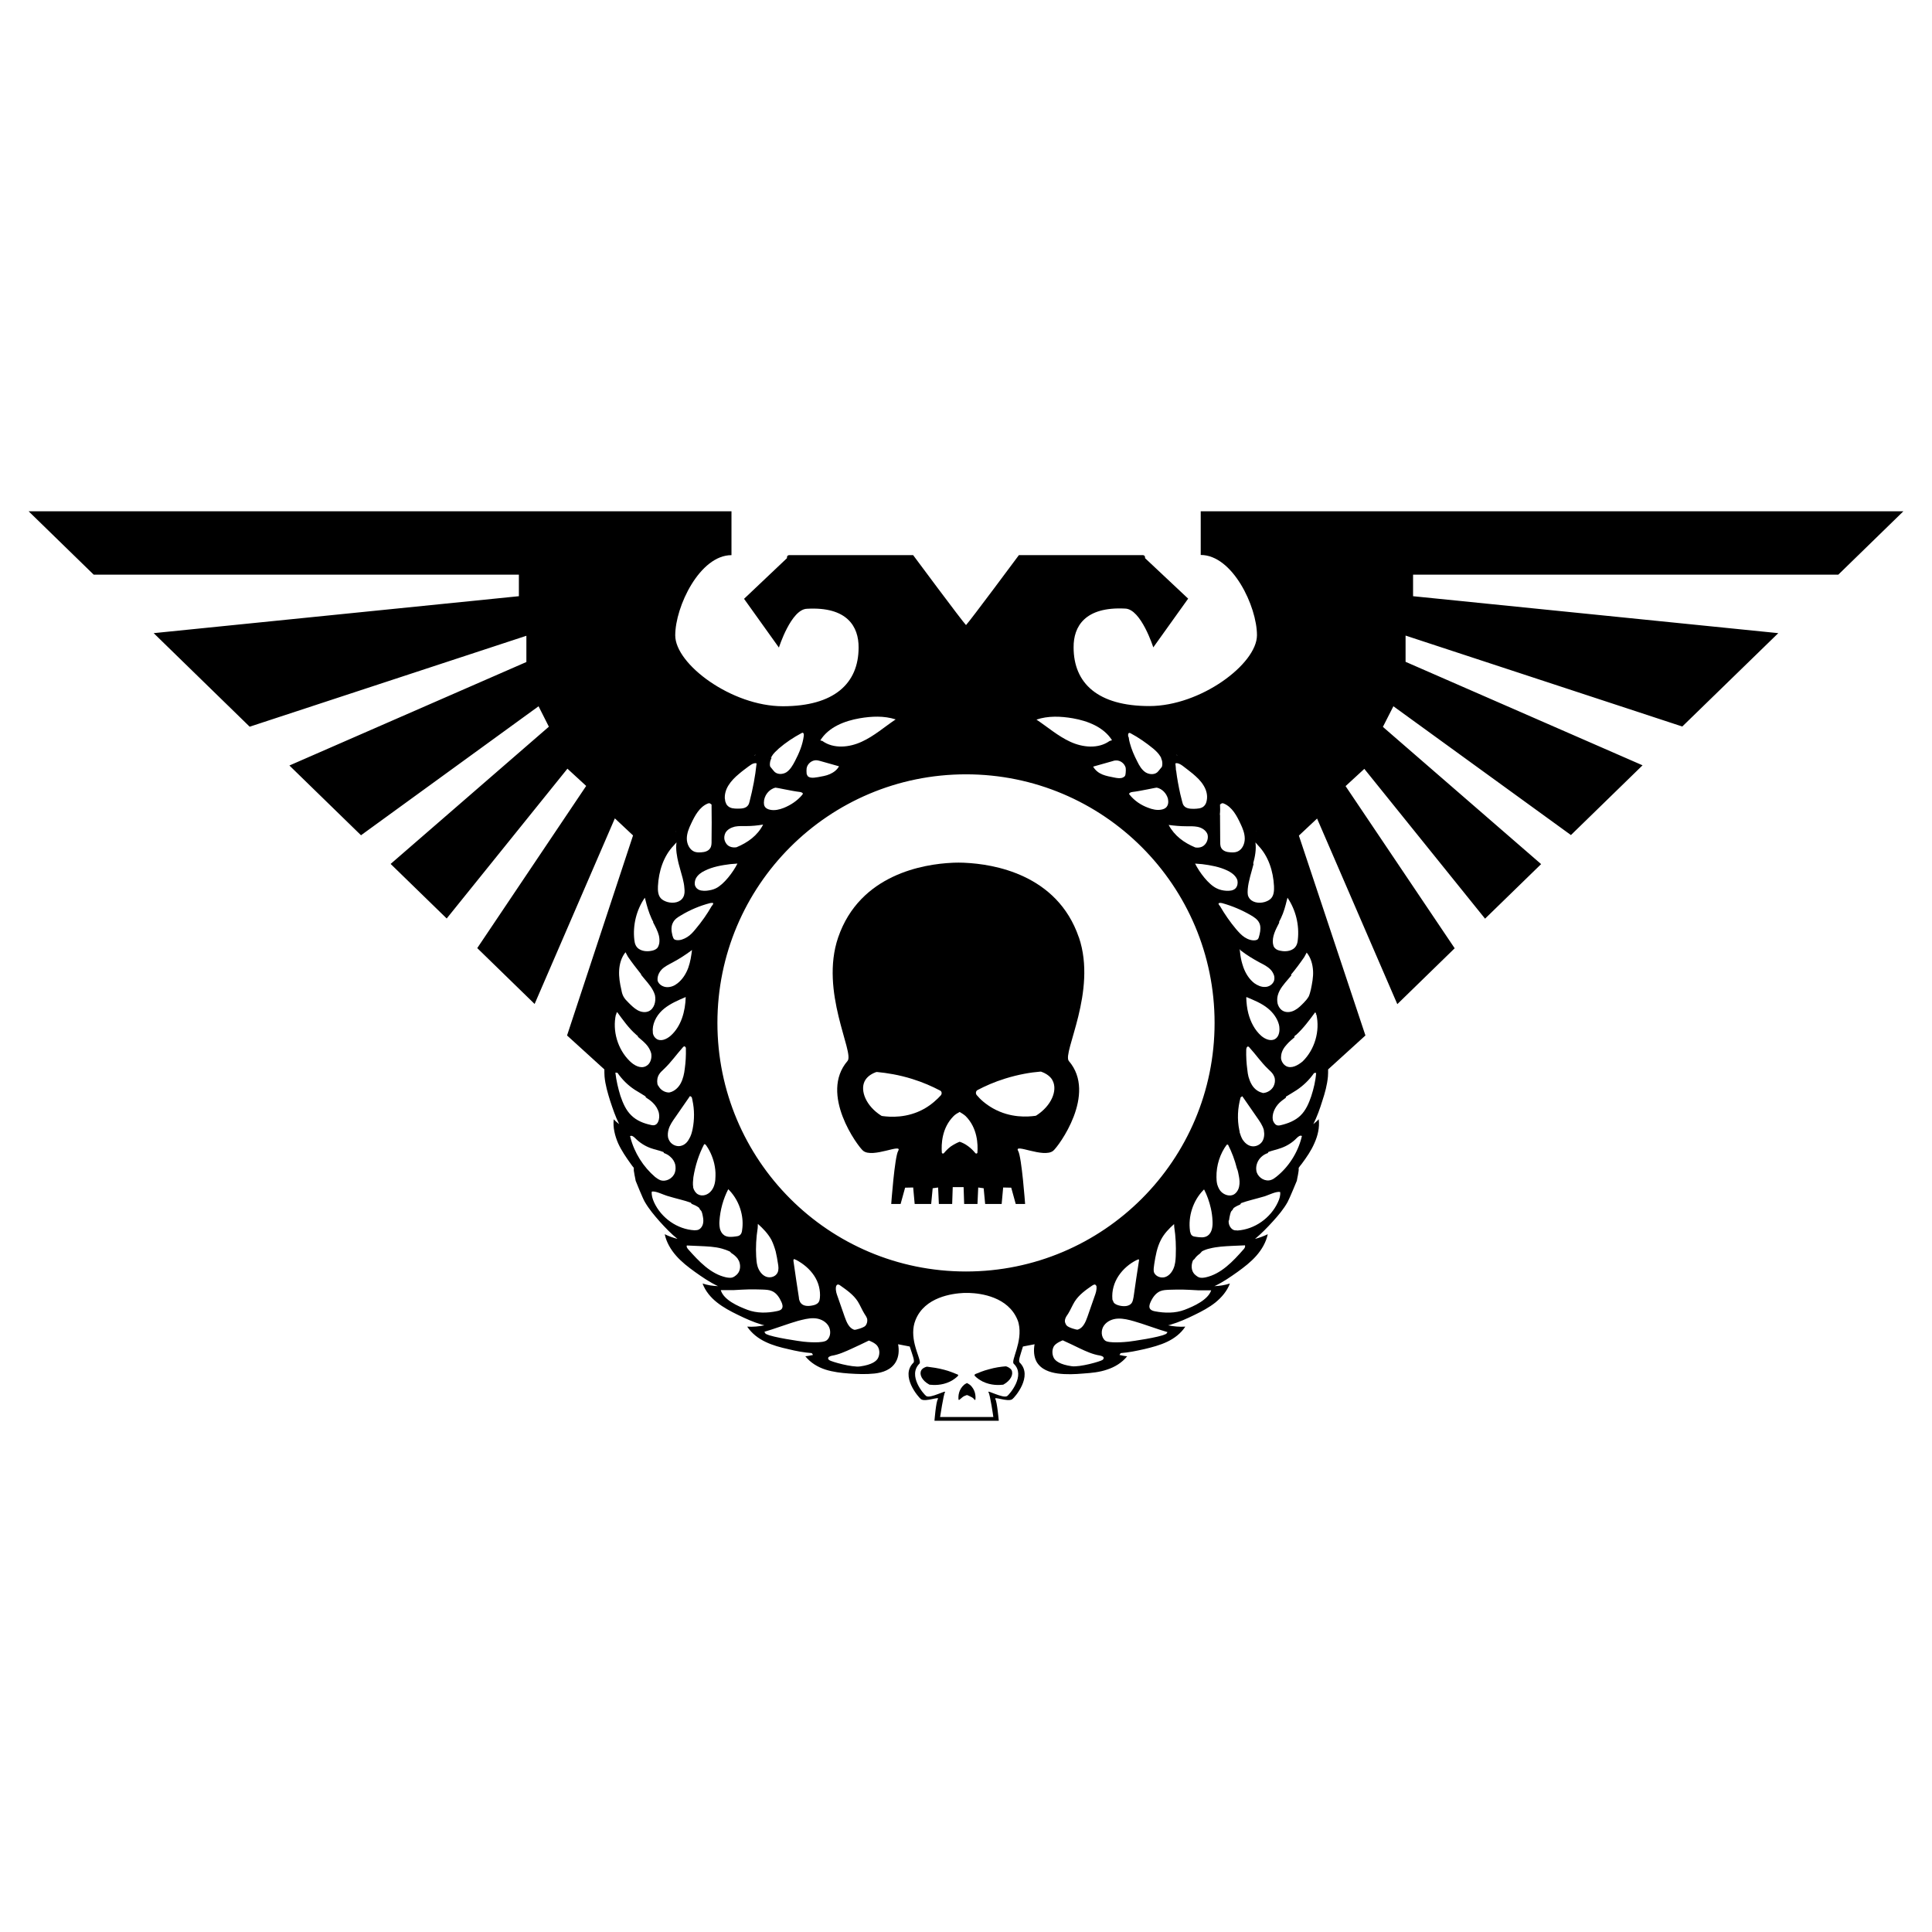 <?xml version="1.0" encoding="UTF-8"?><svg id="Capa_1" xmlns="http://www.w3.org/2000/svg" viewBox="0 0 1080 1080"><defs><style>.cls-1{stroke-width:0px;}</style></defs><g id="g12"><path id="path2" class="cls-1" d="m1027.63,321.23l36.37-35.42h-392.79v24.42c17.82,0,31.44,28.82,31.44,44.85s-31.44,39.61-60.16,39.61-42.34-12.68-42.34-32.8c-.1-11.74,6.39-22.85,28.82-21.69,8.91.21,15.72,21.69,15.72,21.69l19.49-27.25-24.1-22.64v-.52c0-.63-.52-1.15-1.15-1.15h-69.38s-27.46,36.99-29.55,39.09c-2.1-2.1-29.55-39.09-29.55-39.09h-69.38c-.63,0-1.15.52-1.15,1.15v.52l-24,22.74,19.49,27.25s6.81-21.48,15.72-21.69c22.43-1.26,28.92,9.96,28.82,21.69,0,20.12-13.73,32.8-42.34,32.8s-60.16-23.48-60.16-39.61,13.73-44.85,31.44-44.85v-24.52H16l36.37,35.42h237.69v12.05l-204.15,20.65,53.66,52.3,154.68-50.83v14.67l-132.47,57.85,40.03,38.99,99.25-72.1,5.76,11.42-88.45,76.71,31.34,30.5,67.49-83.74,10.48,9.64-60.89,90.65,32.07,31.23,44.85-103.75,10.17,9.54-36.89,111.82,20.86,18.97c0,1.36,0,2.72.1,3.98.42,4.72,1.78,9.22,3.14,13.62,1.47,4.4,2.93,8.8,5.03,13-1.05-.84-2.1-1.68-3.04-2.72-.52,4.51.63,9.12,2.41,13.31,1.89,4.19,4.51,7.96,7.13,11.63.52.73,1.05,1.47,1.68,2.2v1.26c0,.31,0,.52.1.84l.31,1.89c.21.84.63,3.25.63,3.25,0,0,3.98,9.96,5.14,11.84,2.31,3.98,5.24,7.44,8.28,10.9,3.14,3.46,6.29,6.81,9.96,9.75-2.41-.63-4.82-1.47-7.13-2.62.94,4.51,3.35,8.59,6.39,12.05,3.04,3.46,6.71,6.29,10.48,9.01,3.98,2.83,8.07,5.66,12.47,7.76.21.1.31.1.52.21-2.93-.1-5.87-.52-8.7-1.47,1.57,4.3,4.61,7.86,8.07,10.58,3.56,2.83,7.55,4.93,11.63,6.92,4.3,2.1,8.7,4.09,13.31,5.45.52.1,1.05.31,1.57.42-3.14.63-6.29.94-9.64.73,2.52,3.77,6.18,6.6,10.17,8.49,4.09,1.99,8.49,3.14,12.79,4.09,4.3,1.05,8.59,1.89,13,2.2.1.1.21.1.31.21.21.31.31.52.52.84-1.47.31-2.83.63-4.3.73,2.93,3.67,7.02,6.08,11.21,7.44,4.3,1.36,8.8,1.89,13.2,2.2,4.82.31,9.54.52,14.36,0,4.51-.52,9.33-2.1,11.84-6.5,1.68-2.93,1.89-6.5,1.26-9.85,2.2.42,4.3.84,6.5,1.26,1.47,4.61,2.93,8.07,2.1,9.01-7.65,7.44,2.83,19.39,4.19,20.44,2.52,1.78,10.69-1.89,9.43,0-1.05,1.36-1.89,12.05-1.89,12.05h35.95s-.94-10.58-1.89-12.05c-1.26-1.89,6.92,1.78,9.43,0,1.36-.94,11.74-12.89,4.19-20.44-1.05-.94.42-4.4,1.78-9.01,2.2-.42,4.3-.84,6.5-1.26-.63,3.35-.42,7.02,1.15,9.85,2.52,4.3,7.34,5.87,11.84,6.5,4.82.63,9.54.42,14.36,0,4.51-.31,9.01-.73,13.2-2.2,4.19-1.36,8.28-3.77,11.21-7.44-1.47-.1-2.93-.42-4.3-.73.21-.31.31-.52.52-.84.1-.1.21-.1.31-.21,4.4-.31,8.7-1.26,13-2.2,4.4-1.05,8.8-2.2,12.79-4.09s7.76-4.72,10.17-8.49c-3.25.21-6.5-.1-9.64-.73.52-.1,1.05-.21,1.57-.42,4.61-1.36,9.01-3.35,13.31-5.45,4.09-1.99,8.07-4.09,11.63-6.92,3.46-2.83,6.5-6.39,8.07-10.58-2.93.94-5.76,1.36-8.7,1.47.21-.1.31-.1.52-.21,4.4-2.1,8.49-4.93,12.47-7.76,3.77-2.72,7.44-5.55,10.48-9.01,3.04-3.46,5.45-7.55,6.39-12.05-2.31,1.15-4.72,1.99-7.13,2.62,3.56-2.93,6.81-6.29,9.96-9.75,3.04-3.35,6.08-6.92,8.28-10.9,1.05-1.89,5.14-11.84,5.14-11.84,0,0,.42-2.41.63-3.25l.31-1.89c0-.31.1-.52.1-.84v-1.26c.52-.73,1.05-1.47,1.68-2.2,2.72-3.67,5.34-7.44,7.13-11.63,1.89-4.19,2.93-8.7,2.41-13.31-.94.94-1.99,1.89-3.04,2.72,2.1-4.19,3.67-8.59,5.03-13,1.47-4.4,2.72-9.01,3.14-13.62.1-1.36.1-2.62.1-3.98l20.86-18.97-37.2-111.72,10.17-9.54,44.85,103.75,32.07-31.23-60.99-90.65,10.48-9.64,67.49,83.74,31.34-30.5-88.45-76.71,5.87-11.53,99.25,72,40.03-38.99-132.47-57.85v-14.67l154.68,50.83,53.66-52.19-204.15-20.65v-12.05h237.69Zm-487.63,389.54c-76.82,0-138.96-62.25-138.96-138.96s62.15-138.96,138.96-138.96,138.96,62.25,138.96,138.96-62.15,138.96-138.96,138.96h0Zm192.73-157.41c-.31,1.26-.63,2.52-1.15,3.67-.73,1.26-1.68,2.41-2.72,3.46-1.57,1.57-3.04,3.14-5.03,4.19-1.89,1.05-4.19,1.47-6.18.63-1.78-.73-2.93-2.41-3.46-4.3-.31-1.47-.31-3.14.1-4.61.94-3.56,3.56-6.39,5.87-9.12.52-.63,1.15-1.36,1.68-1.99,0-.21-.1-.31-.1-.52,2.62-3.14,5.03-6.39,7.34-9.75,0,0,.52-.94,1.36-2.52,2.31,2.83,3.35,6.5,3.56,10.17.21,3.46-.52,7.13-1.26,10.69h0Zm-40.14,104.28c.31,1.78.52,3.67.1,5.55-.31,1.78-1.36,3.56-2.93,4.51-2.41,1.36-5.76.21-7.55-1.99-.84-1.05-1.36-2.31-1.78-3.67-.31-1.26-.42-2.62-.42-3.98-.1-6.6,1.99-13.2,5.87-18.34.1.1.1.31,0,.42l.52-.42c2.2,4.3,3.88,8.8,5.03,13.41.63,1.36.84,2.93,1.15,4.51h0Zm-61.94-246.38c-.1-.63,0-1.47.63-1.57.21,0,.52.1.73.21,4.51,2.41,8.7,5.34,12.68,8.59,1.47,1.26,2.93,2.62,3.98,4.4.21.31.42.73.52,1.15l-.1-.1c.21.52.42.94.52,1.47.21,1.05.21,2.2-.1,3.25l-1.89,2.31c-1.57,2.2-4.82,2.2-7.13.84-2.2-1.36-3.67-3.88-4.82-6.29-1.68-3.25-3.14-6.6-4.09-10.17-.31-1.05-.52-2.2-.63-3.25h0c-.31-.31-.31-.52-.31-.84h0Zm26.41,15.62c0-.42,1.26-.21,1.26-.21,1.26.31,2.31,1.05,3.25,1.78,1.78,1.36,3.56,2.72,5.24,4.09,2.2,1.89,4.4,3.88,5.97,6.5,1.57,2.52,2.41,5.55,1.78,8.49-.21,1.15-.63,2.2-1.47,3.04-1.47,1.47-3.67,1.47-5.66,1.57-1.99,0-4.4-.1-5.66-1.78-.52-.63-.73-1.47-.94-2.31-.31-1.36-.73-2.83-1.05-4.19-.94-4.3-1.78-8.7-2.31-13.1l-.1-.1c0-1.26-.21-2.52-.31-3.77h0Zm24.94,22.85l.73-.52c.42-.31,1.05-.21,1.47,0,4.51,1.89,7.13,6.71,9.22,11.21,1.26,2.62,2.41,5.45,2.41,8.38s-1.36,6.08-4.09,7.23c-1.26.52-2.62.52-3.98.42-1.89-.1-3.88-.63-4.93-2.2-.21-.42-.42-.73-.52-1.15-.21-.84-.21-1.68-.21-2.52,0-5.03-.1-10.06-.1-15.09l-.1-.1c.21-1.89.21-3.77.1-5.66h0Zm33.22,125.24c.1,2.2-.52,4.61-2.31,5.76-2.41,1.57-5.66.21-7.86-1.68-3.67-3.25-5.97-7.76-7.23-12.58-.73-2.83-1.05-5.76-1.15-8.7l.1-.42c4.19,1.78,8.49,3.46,12.05,6.39,2.83,2.31,5.14,5.45,6.08,8.91.21.73.31,1.57.31,2.31h0Zm-82.16-132.26c4.61-.52,13.2-2.52,13.62-2.41,2.93.63,5.34,3.14,6.18,6.08.1.63.21,1.15.21,1.78,0,.94-.21,1.89-.73,2.62-.63,1.05-1.89,1.57-3.04,1.78-2.52.52-5.14-.1-7.55-1.05-3.98-1.47-7.55-3.88-10.27-7.23-.1-.1-.21-.31-.31-.42.1-.73,1.05-1.05,1.89-1.15Zm29.97,19.18c2.1,0,4.3-.1,6.39.31,2.1.42,4.19,1.57,5.24,3.46.21.31.31.73.42,1.05.52,2.52-.73,5.45-3.14,6.6-1.15.52-2.52.63-3.77.42h0c-6.29-2.62-11.63-6.5-14.88-12.58,3.25.42,6.5.73,9.75.73Zm9.01,21.17c4.82.63,9.75,1.47,14.25,3.67,1.89.94,3.77,2.2,4.93,4.19.21.42.42.84.52,1.26.31,1.57,0,3.25-1.05,4.4-1.36,1.36-3.46,1.47-5.24,1.36-1.78-.1-3.67-.52-5.34-1.36-4.61-2.2-9.64-9.01-12.05-13.83l3.98.31Zm31.75,32.59c.31.52.52,1.05.63,1.68.42,2.1-.1,4.51-.73,6.6-.1.42-.31.84-.63,1.15s-.84.42-1.26.52c-2.1.31-4.3-.52-6.08-1.68s-3.25-2.83-4.72-4.51c-3.35-3.98-6.39-8.38-9.01-12.89,0,0-.63-.63-.84-1.26,0-.42.52-.73,1.99-.42,5.66,1.57,11.11,3.88,16.14,6.81,1.78,1.05,3.56,2.2,4.51,3.98h0Zm8.38,32.7c-.84,2.1-2.93,3.35-5.03,3.35-2.1.1-4.19-.84-5.97-2.1-2.83-2.2-4.82-5.34-6.08-8.8-.42-1.15-.73-2.31-1.05-3.46-.52-2.2-.84-4.51-1.05-6.71l.21.1c0,.21.21.42.31.52,3.35,2.62,7.02,4.82,10.69,6.81,2.2,1.15,4.4,2.2,6.08,3.98.84.84,1.47,1.99,1.89,3.14.31,1.05.31,2.2,0,3.14h0Zm-90.55-134.56l-1.36.42c-6.29,4.51-14.99,3.67-22.01.42-6.81-3.14-12.58-8.17-18.86-12.37,6.5-2.2,13.52-1.89,20.33-.73,8.38,1.47,17.29,4.93,21.9,12.26h0Zm-10.27,14.67c3.46-.94,6.92-1.99,10.38-2.93.63-.21,1.26-.42,1.99-.42,2.52-.21,4.93,1.68,5.55,4.09.1.94.1,1.78,0,2.72-.1.73-.1,1.47-.52,1.99s-1.57.94-1.57.94c-1.36.31-2.83.1-4.3-.21-2.2-.42-4.51-.84-6.6-1.68s-3.98-2.31-5.14-4.3c-.1-.1.1-.21.21-.21h0Zm94.11,182.35c-2.62-.63-4.82-2.62-6.08-5.14-.63-1.15-1.05-2.41-1.47-3.77-.31-1.26-.52-2.52-.63-3.77-.52-3.77-.73-7.55-.63-11.32,0-.84.42-1.99,1.15-1.78.31.1.52.31.63.52,3.56,3.88,6.6,8.38,10.48,12.05.94.94,1.99,1.78,2.72,2.93.42.63.73,1.36.94,2.1.31,1.57.1,3.14-.63,4.61-1.15,2.2-3.56,3.67-5.97,3.77l-.52-.21Zm20.02-85.41c-.1,1.05-.31,2.2-.84,3.14-1.57,3.04-5.66,3.67-8.91,2.93-1.15-.21-2.31-.63-3.04-1.47-.52-.52-.84-1.15-.94-1.89,0-.1-.1-.21-.1-.31-.73-4.19,1.47-8.17,3.46-12.05,0-.1-.1-.31-.1-.42.31-.73.73-1.36,1.05-2.1,1.57-3.25,2.52-6.81,3.35-10.27l.31-1.15c4.61,6.81,6.71,15.3,5.76,23.58Zm-13.31-30.08c.1,2.41,0,5.03-1.57,6.81-.94,1.05-2.31,1.68-3.67,2.1-3.25.94-7.34.31-8.91-2.72-.21-.31-.31-.73-.42-1.05-.21-1.15-.21-2.31-.1-3.46.42-4.72,2.1-9.43,3.25-14.04-.1-.1-.1-.21-.21-.31,1.05-3.88,1.78-7.76,1.26-11.74l1.57,1.78c5.66,5.87,8.38,14.25,8.8,22.64Zm-54.08-72.84c-.1-.21-.31-.42-.42-.63.1.1.21.1.31.21,0,.1,0,.21.1.42h0Zm-243.24,265.14c-.1,1.05-.42,2.2-1.26,2.83-.63.52-1.47.63-2.31.73-2.2.31-4.61.52-6.39-.63-1.26-.84-1.99-2.1-2.41-3.56-.31-1.47-.42-2.93-.31-4.4.42-6.18,2.1-12.37,4.93-17.82l.52.52c3.14,3.25,5.45,7.44,6.6,11.84.94,3.56,1.15,7.02.63,10.48Zm-27.35-23.79v-.21c-.31-1.78-.1-3.67.1-5.55,1.05-6.5,3.04-12.79,6.08-18.55l.52.42c-.1-.1-.1-.31,0-.42,2.41,3.14,4.09,6.92,5.03,10.79.52,2.31.84,4.72.73,7.13,0,2.93-.52,5.97-2.31,8.17-1.78,2.31-5.03,3.46-7.55,1.99-1.26-.73-2.2-2.2-2.62-3.77h0Zm-6.92-23.27c-2.31.52-4.82-.52-6.18-2.52-.42-.63-.73-1.36-.94-2.1-.31-1.57-.1-3.25.31-4.72.73-2.41,2.2-4.51,3.67-6.6,2.72-3.98,5.55-7.96,8.28-11.95.31.21.63.42.94.63h0c.21.63.31,1.15.42,1.78,1.15,5.24,1.15,10.79.1,16.03-.42,1.99-.94,3.98-2.1,5.76-.94,1.78-2.52,3.25-4.51,3.67h0Zm-13.1-34.79c-.31-1.78,0-3.77,1.05-5.34.73-1.15,1.78-1.99,2.72-2.93,3.88-3.67,6.92-8.07,10.48-12.05.21-.21.42-.42.63-.52.52-.1.84.31,1.05.84v.42c.1,3.77-.1,7.55-.63,11.32-.31,2.72-.94,5.55-2.2,7.96-1.26,2.41-3.46,4.51-6.08,5.14l-.52.1c-2.41,0-4.82-1.47-5.97-3.77-.31-.21-.42-.63-.52-1.15h0Zm-18.97-48.73c-.63-1.15-.94-2.41-1.15-3.67-.84-3.56-1.47-7.23-1.26-10.9.21-3.67,1.26-7.34,3.56-10.17.84,1.57,1.36,2.52,1.36,2.52,2.31,3.35,4.82,6.6,7.34,9.75v.31c.63.73,1.26,1.57,1.89,2.31,2.31,2.72,4.82,5.55,5.87,9.12.73,3.46-.42,7.65-3.56,9.01-1.99.84-4.3.42-6.18-.63s-3.46-2.62-5.03-4.19c-1.15-1.15-2.2-2.2-2.83-3.46h0Zm58.69-118c1.57-2.52,3.67-4.61,5.97-6.5,1.68-1.47,3.46-2.72,5.24-4.09,1.05-.73,2.1-1.57,3.25-1.78,0,0,1.36-.21,1.26.21-.73,7.13-2.1,14.15-3.88,21.06-.21.84-.42,1.68-.94,2.31-1.26,1.68-3.56,1.78-5.66,1.78s-4.19-.1-5.66-1.57c-.73-.63-1.05-1.57-1.36-2.52-.1-.42-.1-.73-.1-1.15l-.1.1c-.31-2.72.52-5.55,1.99-7.86h0Zm93.48-36.89c-6.29,4.19-12.05,9.33-18.97,12.47-7.02,3.25-15.72,4.09-22.01-.42l-1.15-.31c4.61-7.44,13.52-10.9,22.01-12.37,6.71-1.15,13.62-1.47,20.12.63h0Zm-49.78,30.18c-.1-.94-.1-1.89,0-2.83.42-2.62,3.04-4.72,5.66-4.51.63.1,1.36.21,1.99.42,3.46.94,6.92,1.99,10.38,2.93h.1c-1.15,2.1-3.04,3.46-5.14,4.4s-4.4,1.26-6.6,1.68c-1.47.21-2.93.52-4.3.21,0,0-1.26-.31-1.57-.94-.1-.21-.21-.42-.31-.63-.1-.1-.21-.42-.21-.73Zm-61.41,64.24c-.52-.52-.84-1.15-1.05-1.78-.21-1.26,0-2.72.63-3.88,1.05-1.89,2.93-3.25,4.93-4.19,4.4-2.2,9.33-3.04,14.25-3.67l3.98-.31c-2.41,4.82-7.55,11.63-12.05,13.83-1.68.84-3.46,1.15-5.34,1.36-1.99.1-3.98,0-5.34-1.36Zm22.22-22.95h0c-1.26.21-2.62.1-3.77-.42-1.47-.63-2.52-2.1-2.93-3.67-.31-1.36-.1-2.72.52-3.98,1.05-1.89,3.14-2.93,5.24-3.46,2.1-.42,4.3-.31,6.39-.31,3.14,0,6.29-.31,9.43-.84-3.14,6.18-8.59,10.06-14.88,12.68Zm-41.92,68.43c1.68-1.78,3.98-2.83,6.08-3.98,3.77-1.99,7.34-4.3,10.69-6.81.21-.1.42-.31.31-.52h0c-.42,3.46-.94,6.92-2.1,10.17-1.26,3.46-3.25,6.6-6.08,8.8-1.68,1.36-3.77,2.2-5.97,2.1-2.1-.1-4.3-1.36-5.03-3.35-.1-.1-.1-.31-.1-.52-.21-2.1.73-4.3,2.2-5.87h0Zm28.09-35.63c-2.62,4.61-5.66,8.91-9.01,12.89-1.36,1.68-2.83,3.35-4.72,4.51s-3.98,1.99-6.08,1.68c-.42-.1-.94-.21-1.26-.52-.31-.31-.52-.73-.63-1.15-.1-.31-.21-.63-.31-.94-.63-2.52-.84-5.14.42-7.34.94-1.78,2.72-2.93,4.4-3.88,5.03-3.04,10.48-5.34,16.14-6.81,1.15-.21,1.68-.21,1.89.1,0,.63-.84,1.47-.84,1.47h0Zm29.13-57.74c0-3.88,2.83-7.55,6.5-8.38.42-.1,9.01,1.89,13.62,2.41.63.1,1.36.31,1.68.84h0c0,.31-.21.52-.42.84-2.72,3.25-6.39,5.66-10.27,7.23-2.41.94-5.03,1.57-7.55,1.05-1.15-.21-2.41-.73-3.04-1.78-.21-.31-.31-.63-.42-1.05,0-.42-.1-.84-.1-1.15h0Zm22.32-37.41c-.63,5.03-2.62,9.75-4.93,14.15-1.26,2.41-2.62,4.82-4.82,6.29-2.2,1.36-5.55,1.36-7.13-.84l-1.89-2.31c0-.1,0-.21-.1-.31-.31-1.57.1-3.35.94-4.72-.21.1-.42.31-.52.42.1-.42.31-.73.52-1.15.94-1.68,2.52-3.04,3.98-4.4,3.88-3.35,8.17-6.18,12.68-8.59.21-.1.42-.21.73-.21.52.21.63,1.05.52,1.68h0Zm-51.56,58.79c0,1.47,0,3.04-.84,4.19-1.05,1.57-3.04,2.1-4.93,2.2-1.36.1-2.72.1-3.98-.42-2.62-1.15-4.09-4.3-4.09-7.23s1.15-5.76,2.41-8.38c2.1-4.51,4.72-9.33,9.22-11.21.52-.21,1.15-.31,1.47,0l.73.52c.1,6.81.1,13.52,0,20.33h0Zm-29.45,52.92c.31,1.36.42,2.83.21,4.3-.21.94-.52,1.99-1.15,2.72-.84.84-1.99,1.26-3.04,1.47-3.25.73-7.34.1-8.91-2.93-.52-.94-.73-2.1-.84-3.14-.94-8.17,1.15-16.77,5.87-23.58l.31,1.15c.84,3.46,1.89,7.02,3.35,10.27.31.73.63,1.36,1.05,2.1q0,.1-.1.21c1.26,2.41,2.62,4.93,3.25,7.44h0Zm-3.46,52.5c.21-4.61,2.93-8.91,6.5-11.74,3.56-2.83,7.76-4.61,11.95-6.39-.21,7.96-2.52,16.45-8.49,21.69-2.2,1.89-5.45,3.35-7.86,1.68-1.05-.73-1.68-1.78-1.99-3.04,0-.73-.1-1.47-.1-2.2Zm57.01-153.01c0-.1.1-.31.1-.42.1-.1.21-.1.31-.21-.1.21-.21.42-.42.63h0Zm-42.55,60.16h0c.73,2.83,1.57,5.55,2.31,8.38.42,1.78.84,3.56.94,5.45.21,1.68.21,3.56-.63,5.03-1.57,3.04-5.66,3.67-8.91,2.72-1.36-.42-2.72-1.05-3.67-2.1-1.57-1.78-1.68-4.4-1.57-6.81.42-8.28,3.14-16.77,8.8-22.64l1.57-1.78c-.52,3.88.21,7.76,1.15,11.74Zm-35,84.36h.31c-.21-.42,0-1.05.42-1.15,3.25,4.4,6.39,8.91,10.48,12.47.31.31.63.63,1.05.84v.42c1.57,1.36,3.14,2.62,4.51,4.09s2.41,3.25,2.93,5.14c0,.21.1.52.1.84.21,2.41-.73,5.14-2.93,6.29-3.04,1.68-6.71-.31-9.22-2.83-6.71-6.6-9.75-16.87-7.65-26.1h0Zm78.39,135.61c-.31-5.34,0-10.79.84-16.14,0-.21.1-1.78.1-2.31,2.93,2.62,5.66,5.45,7.55,8.91,1.05,2.1,1.78,4.3,2.41,6.5.52,2.2.94,4.51,1.26,6.71.31,1.68.52,3.56-.21,5.14-1.05,2.2-3.77,3.04-5.97,2.41s-3.88-2.62-4.82-4.82c-.21-.52-.42-1.05-.52-1.57-.42-1.57-.52-3.25-.63-4.82h0Zm23.89,22.85c-1.05-6.81-2.1-13.62-3.04-20.44,0-.31-.1-.73.1-.94.21-.31.63-.31.73,0l.63.21c3.98,2.1,7.55,5.03,10.06,8.8,1.26,1.89,2.2,3.98,2.72,6.08s.73,4.3.52,6.39c-.1.84-.21,1.68-.73,2.41-.73,1.05-2.1,1.57-3.35,1.78-2.41.52-5.24.52-6.71-1.47-.31-.42-.52-.94-.73-1.57-.1-.31-.21-.73-.21-1.26Zm20.65-5.76c.1-.63.31-1.36.84-1.57s1.15.1,1.68.52c3.56,2.52,7.34,5.14,9.75,8.91,1.36,2.2,2.31,4.61,3.67,6.81.63.94,1.26,1.89,1.57,2.93.21,1.36-.1,2.72-.94,3.77-.94,1.15-5.55,2.41-6.18,2.31-3.04-.84-4.4-4.3-5.45-7.23-1.36-3.77-2.62-7.65-3.98-11.42-.31-.73-.52-1.57-.73-2.31-.21-.94-.31-1.78-.21-2.72h0Zm128.17,17.71c.31-1.15,1.05-2.1,1.68-3.04,1.36-2.2,2.31-4.61,3.67-6.81,2.41-3.77,6.08-6.39,9.75-8.91.52-.31,1.15-.73,1.68-.52.31.1.52.52.73.84v.21c.21,1.89-.42,3.77-1.05,5.45-1.36,3.77-2.62,7.65-3.98,11.42-1.05,3.04-2.52,6.39-5.45,7.23-.52.21-5.24-1.15-6.18-2.31-.42-.42-.63-1.05-.84-1.57s-.21-1.26,0-1.99h0Zm26.41-11.21c-.42-4.61.94-9.22,3.46-13,2.52-3.77,6.08-6.81,10.06-8.8l.63-.21c.1-.31.63-.21.73,0v.42c-1.05,6.81-2.1,13.62-3.04,20.44-.21,1.15-.42,2.41-1.05,3.35-1.47,1.99-4.4,1.99-6.71,1.47-1.26-.31-2.62-.73-3.35-1.78-.21-.31-.31-.63-.42-1.05-.31-.31-.31-.52-.31-.84h0Zm23.37-19.39c.73-4.72,1.57-9.54,3.77-13.73,1.78-3.46,4.51-6.29,7.34-8.8,0,.63.1,1.57.1,1.68.84,5.34,1.05,10.69.84,16.14-.1,2.41-.31,4.82-1.26,7.02s-2.62,4.19-4.82,4.82-4.93-.31-5.97-2.41c-.1-.21-.1-.42-.21-.52-.21-1.36,0-2.83.21-4.19h0Zm20.02-18.65c-1.15-8.17,1.68-16.87,7.34-22.74l.52-.52c1.68,3.25,2.93,6.81,3.77,10.48.52,2.31.84,4.61.94,6.92.21,3.14-.21,6.81-2.72,8.49-1.89,1.26-4.19.94-6.39.63-.84-.1-1.68-.21-2.31-.73-.52-.42-.84-1.05-.94-1.78-.21-.31-.21-.52-.21-.73h0Zm27.56-56.38c-1.26-6.08-.94-12.37.73-18.34h0c.31-.21.63-.42.94-.63,2.72,3.98,5.55,7.96,8.28,11.95,1.47,2.1,2.93,4.19,3.67,6.6.1.21.1.31.1.52.42,2.2.21,4.51-.94,6.29-1.36,1.99-3.88,3.04-6.18,2.52-1.99-.42-3.56-1.89-4.72-3.56-.73-1.26-1.26-2.62-1.68-4.09,0-.52-.1-.94-.21-1.26h0Zm26.1-35.84c-1.26-.73-2.2-1.99-2.62-3.46-.21-.73-.21-1.57-.1-2.31.21-2.41,1.57-4.61,3.25-6.39,1.26-1.47,2.72-2.62,4.19-3.88v-.63c.31-.31.63-.63,1.05-.84,3.98-3.67,7.23-8.07,10.48-12.47.42.1.73.73.42,1.15h.31c2.1,9.33-.94,19.6-7.65,26.2-2.62,2.2-6.29,4.3-9.33,2.62Zm-16.66-131.1q-.1,0-.21-.1v-.1c.1.1.21.21.21.21h0Zm-324.25,0q-.1,0-.21.1c0-.1.1-.1.1-.21l.1.1Zm-33.96,134.77l1.15.1c2.62,3.77,5.87,7.02,9.75,9.54,1.99,1.26,4.09,2.41,5.97,3.67,0,.21.1.31.1.52,1.47.94,2.83,1.89,3.98,3.04,1.57,1.47,2.83,3.56,3.35,5.66.31,1.68.31,3.35-.42,4.93-.31.73-.84,1.47-1.68,1.78-.73.31-1.57.21-2.41,0-3.98-.84-7.96-2.41-10.9-5.34-3.04-2.93-4.72-6.92-6.08-10.9-1.26-4.09-2.31-8.49-2.83-13h0Zm8.38,36.26c.1.1-.21-.73-.21-.73.94-.63,2.1.31,2.93,1.15,2.52,2.52,5.45,4.4,8.7,5.55,2.31.84,4.82,1.26,7.13,2.2.1.21.1.42.21.52,1.36.52,2.62,1.15,3.67,2.2,1.26,1.05,2.2,2.62,2.62,4.19.31,1.57.31,3.14-.21,4.61-1.15,3.25-4.93,5.24-8.07,4.19-1.05-.42-1.99-1.05-2.93-1.78-6.6-5.66-11.63-13.52-13.83-22.11h0Zm13.2,36.16c-.84-1.89-1.47-3.88-1.26-5.87,1.89-.63,6.6,1.78,8.49,2.31,5.45,1.68,9.85,2.52,13.41,3.88.1.21.21.42.42.63,1.36.52,2.72,1.15,3.88,1.99.63.42.42.94,1.05,1.47s.84,1.36,1.05,2.2c0,.21.1.31.1.52.31,1.47.63,3.04.31,4.61-.31,1.89-1.68,3.67-3.46,3.88-.42.1-.94,0-1.36.1-9.54-.52-18.55-6.81-22.64-15.72h0Zm52.19,60.16c-5.24-1.99-13.2-5.45-14.88-11h7.23c7.23-.42,9.54-.52,16.14-.31,1.78.1,3.56.1,5.24.84,2.52,1.05,4.19,3.56,5.34,6.18.52,1.15.94,2.62.21,3.67-.52.84-1.68,1.15-2.72,1.36-5.45,1.15-11.21,1.26-16.56-.73h0Zm31.34,17.82c-1.89-.21-17.29-2.41-20.65-4.19-.73-.1-1.15-1.36-1.15-1.36,4.61-1.26,14.15-4.82,18.76-6.08,2.93-.73,5.87-1.57,8.91-1.47s6.08,1.36,7.86,3.88c1.78,2.52,1.68,6.5-.63,8.38-1.99,1.89-11.32,1.05-13.1.84h0Zm41.61,9.33c-.84,1.47-3.14,3.56-9.96,4.51-4.4.63-16.03-2.62-17.29-3.56-.21-.21-.42-.42-.52-.73-.31-.94,1.05-1.47,1.99-1.68,3.88-.63,7.55-2.31,11.21-3.98,3.14-1.47,6.39-2.93,9.54-4.51,0,0,3.98,1.36,5.03,3.46,1.15,1.99,1.05,4.51,0,6.5Zm-78.6-47.06s-1.36,1.36-2.52,1.78c-1.15.42-2.41.21-3.67,0-8.7-1.89-15.3-9.01-21.27-15.72-.52-.63-1.05-1.36-.73-2.1,2.41.1,4.72.21,7.13.31,4.19.21,8.49.31,12.58,1.47,1.47.42,2.93.94,4.3,1.57l.94.94c1.26.73,2.41,1.78,3.35,2.93.21.31.42.63.52.94l.21.21c1.15,2.52,1.05,5.66-.84,7.65h0Zm150.91,68.12c-2.31,1.57-11.63-3.77-10.48-2.1.94,1.26,2.72,13.83,2.72,13.83h-29.76s1.89-12.58,2.72-13.83c1.15-1.68-8.17,3.67-10.48,2.1-1.26-.84-10.58-11.42-3.77-18.13.94-.94-1.26-5.14-2.62-10.58-1.05-4.3-1.47-9.22.42-13.83,5.14-12.79,20.44-14.78,27.04-15.09h2.93c6.6.21,21.8,2.2,27.04,15.09.21.63.52,1.26.63,1.99,2.41,10.27-4.61,20.96-2.72,22.53,6.81,6.5-2.41,17.08-3.67,18.03h0Zm53.87-20.96c-.1.31-.31.52-.52.73-1.26.94-12.89,4.19-17.29,3.56-6.71-.94-9.12-3.04-9.96-4.51-1.05-1.99-1.15-4.51-.1-6.5,1.05-1.99,5.03-3.46,5.03-3.46,3.14,1.47,6.39,2.93,9.54,4.51,3.56,1.68,7.23,3.35,11.21,3.98,1.15.21,2.41.73,2.1,1.68Zm34.58-13.62c-3.35,1.78-18.76,3.98-20.65,4.19s-11.11,1.05-13.1-.63c-2.31-1.99-2.41-5.87-.63-8.38s4.82-3.77,7.86-3.88,5.97.63,8.91,1.47c4.61,1.26,14.15,4.82,18.76,6.08,0-.21-.42,1.05-1.15,1.15h0Zm10.69-13.62c-5.24,1.99-11.11,1.89-16.56.84-1.05-.21-2.1-.52-2.72-1.36-.73-1.05-.31-2.52.21-3.67,1.15-2.62,2.83-5.03,5.34-6.18,1.68-.73,3.46-.73,5.24-.84,6.71-.21,8.91-.1,16.14.31h7.23c-1.78,5.34-9.64,8.91-14.88,10.9h0Zm33.01-33.85c-5.97,6.81-12.58,13.83-21.27,15.72-1.15.21-2.41.42-3.67,0-1.15-.42-2.52-1.78-2.52-1.78-1.89-1.99-1.99-5.14-.84-7.76.31-.21.52-.52.84-.73.1-.1.1-.21.21-.31.73-1.05,1.68-1.89,2.72-2.62.42-.42.84-.84,1.26-1.36,1.36-.73,2.83-1.26,4.3-1.57,4.09-1.05,8.38-1.26,12.58-1.47,2.41-.1,4.72-.21,7.13-.31.31.84-.21,1.57-.73,2.2h0Zm19.18-26.3c-4.09,8.91-13.1,15.2-22.64,15.82-.42-.1-.94-.1-1.36-.1-1.78-.21-3.14-2.1-3.46-3.88-.1-.52-.1-1.05-.1-1.47,0-.1.1-.1.21-.21.1-1.15.42-2.31.63-3.35.21-.84.42-1.68,1.05-2.2s.42-.94,1.05-1.47c1.05-.73,2.31-1.36,3.56-1.89.21-.21.31-.52.42-.73,3.67-1.36,8.07-2.31,13.41-3.88,1.89-.63,6.6-2.93,8.49-2.31.21,1.89-.42,3.88-1.26,5.66h0Zm13.2-36.16c-2.2,8.59-7.23,16.45-14.04,21.9-.94.73-1.89,1.47-2.93,1.78-3.14,1.15-6.92-.94-8.07-4.19-.1-.21-.1-.52-.21-.84-.52-2.93.73-6.08,2.93-7.96,1.05-.94,2.2-1.57,3.46-1.99.1-.21.21-.42.31-.63,2.31-.84,4.82-1.36,7.13-2.2,3.25-1.15,6.29-3.04,8.7-5.55.84-.84,1.99-1.78,2.93-1.15,0,.1-.31.94-.21.84h0Zm5.45-23.16c-1.36,3.98-3.04,7.96-6.08,10.9-2.93,2.83-6.92,4.4-10.9,5.34-.84.21-1.68.31-2.41,0s-1.26-1.05-1.68-1.78c-.21-.31-.31-.73-.42-1.05-.63-3.35,1.05-7.02,3.56-9.54,1.15-1.15,2.41-1.99,3.67-2.93,0-.21.1-.42.1-.63,1.99-1.26,4.09-2.41,5.97-3.67,3.77-2.52,7.13-5.76,9.75-9.54l1.15-.1c-.31,4.4-1.36,8.8-2.72,13h0Z"/><path id="path4" class="cls-1" d="m535.18,768.31c-2.1-.84-4.51-1.89-7.44-2.62-3.46-.94-6.81-1.36-9.33-1.68h-.42c-2.2.63-2.93,1.78-3.04,2.1-1.15,2.2.42,5.66,4.51,7.86.1.1.21.1.42.1,1.89.21,6.5.52,11.21-1.78,1.89-.94,3.35-2.1,4.3-3.04.42-.31.31-.84-.21-.94Z"/><path id="path6" class="cls-1" d="m542.1,774.07c-.42-.31-.94-.63-1.57-.94-.63.31-1.15.63-1.57.94-3.14,2.72-3.35,6.39-3.14,8.28,0,.21.42.31.52.1.52-.42,1.15-.94,1.89-1.57.73-.52,1.68-.84,2.31-1.05.63.21,1.36.52,2.31,1.05.94.42,1.57,1.05,1.89,1.57.1.21.52.1.52-.1.21-1.78.1-5.55-3.14-8.28Z"/><path id="path8" class="cls-1" d="m562.43,763.8h-.42c-2.52.21-5.76.63-9.33,1.68-2.93.73-5.34,1.78-7.44,2.62-.52.21-.63.84-.21,1.15.94.94,2.41,2.1,4.3,3.04,4.72,2.31,9.33,1.99,11.21,1.78.1,0,.21,0,.42-.1,4.09-2.31,5.66-5.66,4.51-8.07-.21-.31-.84-1.36-3.04-2.1h0Z"/><path id="path10" class="cls-1" d="m603.09,524.02c-12.16-35.53-48.1-40.98-63.61-41.71,0,0-1.36-.1-3.56-.1h-.21c-2.31,0-3.56.1-3.56.1-15.51.73-51.46,6.29-63.61,41.71-10.38,30.29,9.22,64.45,5.24,69.06-15.93,18.44,5.76,47.79,8.7,50.2,5.34,4.4,22.32-4.51,19.6.1-1.99,3.46-3.88,29.66-3.88,29.66h5.24l2.52-9.12,4.51-.1.84,9.22h9.22l.84-8.8,3.04-.42.42,9.22h7.44l.31-9.43h6.08l.31,9.43h7.44l.42-9.22,3.04.42.84,8.8h9.22l.84-9.22,4.51.1,2.52,9.12h5.24s-1.89-26.2-3.88-29.66c-2.72-4.61,14.25,4.3,19.6-.1,2.93-2.41,24.63-31.75,8.7-50.2-3.67-4.61,15.93-38.78,5.66-69.06h0Zm-77.13,88.24c-2.1,2.31-5.14,5.14-9.12,7.44-9.75,5.55-19.49,4.72-23.48,4.19-.21,0-.52-.1-.73-.21-8.59-5.45-11.84-13.94-9.33-19.18.42-.84,1.78-3.46,6.29-5.14.21-.1.52-.1.73-.1,5.45.52,12.16,1.57,19.6,3.88,6.08,1.89,11.21,4.19,15.41,6.39,1.15.42,1.36,1.78.63,2.72h0Zm20.44,31.96c0,.63-.73.84-1.15.42-.94-1.15-2.2-2.52-3.88-3.77-1.78-1.36-3.56-2.2-4.93-2.62-1.36.52-3.04,1.36-4.93,2.62-1.68,1.26-2.93,2.62-3.88,3.77-.42.42-1.15.21-1.15-.42-.31-4.51-.1-13.62,6.6-20.33.84-.84,1.99-1.57,3.35-2.31,1.26.73,2.41,1.47,3.35,2.31,6.71,6.71,6.92,15.93,6.6,20.33h0Zm32.91-20.65c-.21.1-.42.21-.73.21-3.88.52-13.62,1.36-23.48-4.19-4.09-2.31-7.13-5.03-9.12-7.44-.73-.94-.52-2.31.52-2.83,4.19-2.2,9.33-4.51,15.41-6.39,7.44-2.31,14.25-3.46,19.6-3.88.21,0,.52,0,.73.1,4.51,1.68,5.97,4.3,6.29,5.14,2.62,5.34-.73,13.83-9.22,19.28h0Z"/></g></svg>
